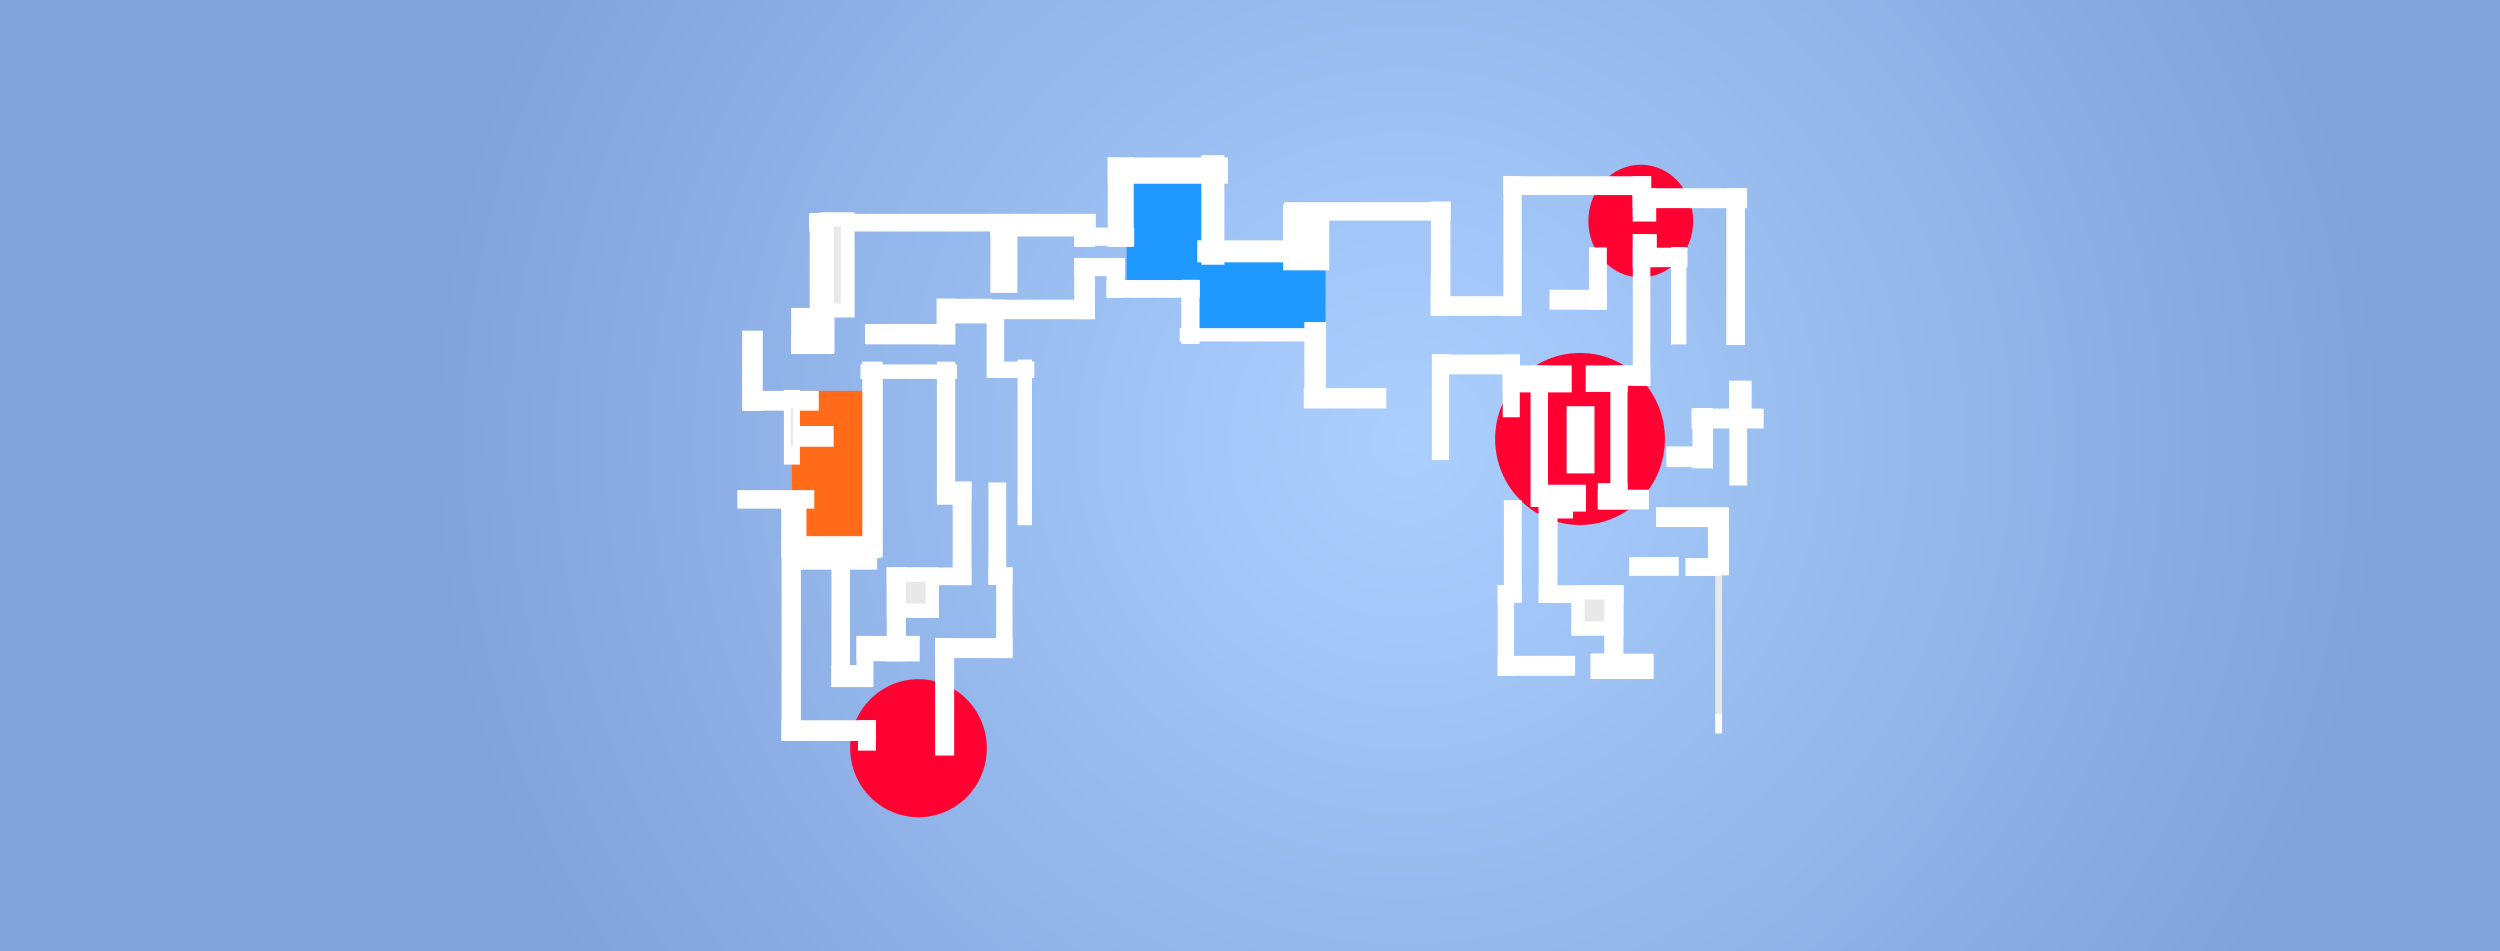 <?xml version="1.0" encoding="UTF-8" standalone="no"?>
<!DOCTYPE svg PUBLIC "-//W3C//DTD SVG 1.1//EN" "http://www.w3.org/Graphics/SVG/1.1/DTD/svg11.dtd">
<svg width="100%" height="100%" viewBox="0 0 2260 860" version="1.1" xmlns="http://www.w3.org/2000/svg" xmlns:xlink="http://www.w3.org/1999/xlink" xml:space="preserve" xmlns:serif="http://www.serif.com/" style="fill-rule:evenodd;clip-rule:evenodd;stroke-linecap:square;stroke-miterlimit:1.5;">
    <rect x="0" y="0" width="2260" height="860" fill="#333333" stroke="none"/>
    <rect x="0" y="0" width="2260" height="860" style="fill:url(#_Radial1);"/>
    <g>
        <g transform="matrix(-1.03539e-16,0.588,-0.582,-1.11403e-16,1175.29,-42.356)">
            <circle cx="1222.33" cy="592.706" r="106.127" style="fill:rgb(255,2,50);"/>
        </g>
        <g transform="matrix(0.833,0,0,0.844,916.337,-83.239)">
            <circle cx="614.644" cy="568.798" r="92.135" style="fill:rgb(255,2,50);"/>
        </g>
        <g transform="matrix(3.45131e-17,-0.588,0.547,3.49514e-17,1113.85,1163.27)">
            <circle cx="1638.5" cy="675.303" r="86.601" style="fill:rgb(255,2,50);"/>
        </g>
        <g transform="matrix(0.618,0,0,0.866,359.2,-19.76)">
            <rect x="1066.77" y="200.882" width="126.686" height="123.26" style="fill:rgb(31,152,255);"/>
        </g>
        <g transform="matrix(0.962,0,0,0.602,50.158,107.392)">
            <rect x="1066.77" y="200.882" width="126.686" height="123.26" style="fill:rgb(31,152,255);"/>
        </g>
        <g transform="matrix(-1.58278e-16,0.898,-0.545,-1.04458e-16,1150.71,-305.368)">
            <rect x="733.498" y="660.933" width="160.398" height="136.928" style="fill:rgb(255,107,24);"/>
        </g>
        <g id="Construccion" transform="matrix(0.564,0,0,0.571,432.559,72.102)">
            <g transform="matrix(6.12323e-17,-1.029,0.971,6.12323e-17,1208.73,1964.2)">
                <rect x="1334.73" y="339.898" width="141.082" height="6.354" style="fill:rgb(232,232,232);stroke:white;stroke-width:22.01px;"/>
            </g>
            <rect x="965.978" y="293.181" width="11.042" height="74.842" style="fill:rgb(232,232,232);stroke:white;stroke-width:22.04px;"/>
            <rect x="824.691" y="359.186" width="152.328" height="8.837" style="fill:rgb(232,232,232);stroke:white;stroke-width:22.04px;"/>
            <rect x="965.978" y="293.181" width="58.823" height="6.673" style="fill:rgb(232,232,232);stroke:white;stroke-width:22.04px;"/>
            <g transform="matrix(0.379,0,0,1.13,722.723,-17.384)">
                <rect x="1163.1" y="134.091" width="71.301" height="127.422" style="fill:white;stroke:white;stroke-width:26.03px;"/>
            </g>
            <rect x="1019.58" y="134.091" width="19.623" height="119.551" style="fill:white;stroke:white;stroke-width:22.04px;"/>
            <rect x="1019.58" y="134.091" width="170.51" height="19.475" style="fill:rgb(232,232,232);stroke:white;stroke-width:22.04px;"/>
            <g transform="matrix(1.368,0,0,1,-356.428,0)">
                <rect x="967.934" y="243.266" width="51.65" height="10.375" style="fill:rgb(232,232,232);stroke:white;stroke-width:18.42px;"/>
            </g>
            <rect x="831.5" y="227.723" width="21.221" height="98.664" style="fill:rgb(232,232,232);stroke:white;stroke-width:22.04px;"/>
            <rect x="965.978" y="227.723" width="11.042" height="25.918" style="fill:rgb(232,232,232);stroke:white;stroke-width:22.04px;"/>
            <rect x="831.5" y="227.723" width="145.52" height="9.317" style="fill:rgb(232,232,232);stroke:white;stroke-width:22.04px;"/>
            <rect x="1017.85" y="293.181" width="6.956" height="41.176" style="fill:rgb(232,232,232);stroke:white;stroke-width:22.04px;"/>
            <g transform="matrix(1.058,0,0,1,-66.419,0)">
                <rect x="1024.8" y="327.729" width="119.882" height="6.628" style="fill:rgb(232,232,232);stroke:white;stroke-width:21.41px;"/>
            </g>
            <rect x="1137.56" y="327.729" width="7.123" height="79.466" style="fill:rgb(232,232,232);stroke:white;stroke-width:22.04px;"/>
            <g transform="matrix(1.992,0,0,1,-1128.2,0)">
                <rect x="1137.56" y="400.26" width="98.992" height="6.935" style="fill:rgb(232,232,232);stroke:white;stroke-width:14.04px;"/>
            </g>
            <g transform="matrix(1,0,0,1,0,84.416)">
                <rect x="1334.73" y="310.279" width="12.785" height="96.916" style="fill:rgb(232,232,232);stroke:white;stroke-width:22.04px;"/>
            </g>
            <g transform="matrix(5.63063e-17,-0.947,1.12,7.06004e-17,987.149,1774.32)">
                <rect x="1334.73" y="310.279" width="12.785" height="96.916" style="fill:rgb(232,232,232);stroke:white;stroke-width:21.27px;"/>
            </g>
            <rect x="1163.1" y="265.329" width="160.789" height="12.703" style="fill:rgb(232,232,232);stroke:white;stroke-width:22.04px;"/>
            <g transform="matrix(2.255,0,0,1,-1636.01,-7.10543e-15)">
                <rect x="1303.75" y="203.791" width="20.137" height="91.591" style="fill:white;stroke:white;stroke-width:12.69px;"/>
            </g>
            <g transform="matrix(1.204,0,0,1,-266.574,0)">
                <rect x="1303.75" y="203.791" width="201.83" height="9.281" style="fill:rgb(232,232,232);stroke:white;stroke-width:19.93px;"/>
            </g>
            <g transform="matrix(1.502,0,0,1,-272.46,0)">
                <rect x="542.784" y="220.846" width="288.716" height="10.699" style="fill:rgb(232,232,232);stroke:white;stroke-width:17.31px;"/>
            </g>
            <g transform="matrix(1,0,0,0.84,0,35.341)">
                <rect x="542.784" y="220.846" width="15.918" height="240.769" style="fill:rgb(232,232,232);stroke:white;stroke-width:23.89px;"/>
            </g>
            <g transform="matrix(-1.83697e-16,1.029,-0.971,-1.83697e-16,1275.34,-200.521)">
                <rect x="542.784" y="477.362" width="15.918" height="68.592" style="fill:rgb(232,232,232);stroke:white;stroke-width:22.01px;"/>
            </g>
            <rect x="512.178" y="413.155" width="46.524" height="9.93" style="fill:rgb(232,232,232);stroke:white;stroke-width:22.04px;"/>
            <g transform="matrix(-1.83697e-16,1.029,-0.971,-1.83697e-16,908.416,-61.95)">
                <rect x="457.213" y="477.362" width="101.489" height="11.973" style="fill:rgb(232,232,232);stroke:white;stroke-width:22.01px;"/>
            </g>
            <rect x="512.178" y="372.249" width="10.33" height="50.836" style="fill:rgb(232,232,232);stroke:white;stroke-width:22.04px;"/>
            <g transform="matrix(-1.83697e-16,1.029,-0.971,-1.83697e-16,1275.34,-200.521)">
                <rect x="542.784" y="537.515" width="48.173" height="8.439" style="fill:rgb(232,232,232);stroke:white;stroke-width:22.01px;"/>
            </g>
            <g transform="matrix(-1.83697e-16,1.029,-0.971,-1.83697e-16,1275.34,-200.521)">
                <rect x="581.629" y="537.515" width="9.328" height="126.887" style="fill:rgb(232,232,232);stroke:white;stroke-width:22.01px;"/>
            </g>
            <g transform="matrix(1.46853e-16,-2.469,1.1,6.9338e-17,144.92,1916.3)">
                <rect x="496.23" y="659.48" width="94.727" height="9.51" style="fill:rgb(232,232,232);stroke:white;stroke-width:11.48px;"/>
            </g>
            <g transform="matrix(-1,0,0,1,2489.5,28.124)">
                <rect x="496.23" y="659.48" width="94.727" height="9.51" style="fill:rgb(232,232,232);stroke:white;stroke-width:22.04px;"/>
            </g>
            <rect x="496.23" y="664.234" width="11.727" height="81.249" style="fill:rgb(232,232,232);stroke:white;stroke-width:22.04px;"/>
            <g transform="matrix(-1,0,0,1,2489.5,28.124)">
                <rect x="496.23" y="664.234" width="11.727" height="81.249" style="fill:rgb(232,232,232);stroke:white;stroke-width:22.04px;"/>
            </g>
            <g transform="matrix(0.556,0,0,3.088,220.107,-1541.74)">
                <rect x="496.23" y="738.218" width="252.248" height="7.266" style="fill:white;stroke:white;stroke-width:9.87px;"/>
            </g>
            <g transform="matrix(-0.043,0,0,34.775,2014.55,-24904.8)">
                <rect x="496.23" y="738.218" width="252.248" height="7.266" style="fill:rgb(232,232,232);stroke:white;stroke-width:0.89px;"/>
            </g>
            <g transform="matrix(-1.83697e-16,1.029,-0.971,-1.83697e-16,1275.34,-200.521)">
                <rect x="738.539" y="738.218" width="9.939" height="39.282" style="fill:rgb(232,232,232);stroke:white;stroke-width:22.01px;"/>
            </g>
            <g transform="matrix(1.83697e-16,1.029,0.971,-1.83697e-16,1197.76,-168.177)">
                <rect x="738.539" y="738.218" width="9.939" height="39.282" style="fill:rgb(232,232,232);stroke:white;stroke-width:22.01px;"/>
            </g>
            <g transform="matrix(1.60995e-16,0.902,0.693,-1.31028e-16,1426.59,-85.307)">
                <rect x="684.535" y="762.775" width="78.465" height="20.318" style="fill:rgb(232,232,232);stroke:white;stroke-width:27.35px;"/>
            </g>
            <g transform="matrix(-1.83697e-16,1.029,-0.971,-1.83697e-16,1275.34,-200.521)">
                <rect x="684.535" y="762.775" width="8.461" height="97.225" style="fill:rgb(232,232,232);stroke:white;stroke-width:22.01px;"/>
            </g>
            <g transform="matrix(1.83697e-16,1.029,0.971,-1.83697e-16,1214.16,-172.397)">
                <rect x="684.535" y="762.775" width="8.461" height="97.225" style="fill:rgb(232,232,232);stroke:white;stroke-width:22.01px;"/>
            </g>
            <g transform="matrix(-4.41987e-16,2.477,-0.976,-1.84657e-16,1254.03,-1523.76)">
                <rect x="819.234" y="762.775" width="36.082" height="14.725" style="fill:rgb(232,232,232);stroke:white;stroke-width:11.65px;"/>
            </g>
            <g transform="matrix(-1.83697e-16,1.029,-0.971,-1.83697e-16,1275.34,-200.521)">
                <rect x="837.275" y="770.137" width="6.506" height="105.024" style="fill:rgb(232,232,232);stroke:white;stroke-width:22.01px;"/>
            </g>
            <g transform="matrix(-1.83697e-16,1.029,-0.971,-1.83697e-16,1275.34,-200.521)">
                <rect x="843.781" y="783.093" width="76.166" height="6.092" style="fill:rgb(232,232,232);stroke:white;stroke-width:22.01px;"/>
            </g>
            <g transform="matrix(-1.83697e-16,1.029,-0.971,-1.83697e-16,1275.34,-200.521)">
                <rect x="914.527" y="752.892" width="5.42" height="36.293" style="fill:rgb(232,232,232);stroke:white;stroke-width:22.01px;"/>
            </g>
            <g transform="matrix(1.83697e-16,1.029,0.971,-1.83697e-16,1214.16,-172.397)">
                <rect x="914.527" y="752.892" width="5.42" height="36.293" style="fill:rgb(232,232,232);stroke:white;stroke-width:22.01px;"/>
            </g>
            <g transform="matrix(-1.83697e-16,1.029,-0.971,-1.83697e-16,1237.08,-200.521)">
                <rect x="914.527" y="752.892" width="283.697" height="9.883" style="fill:rgb(232,232,232);stroke:white;stroke-width:22.01px;"/>
            </g>
            <g transform="matrix(-2.60421e-16,1.459,-1.377,-2.60421e-16,1546.53,-712.76)">
                <rect x="1191.31" y="668.454" width="6.912" height="94.32" style="fill:rgb(232,232,232);stroke:white;stroke-width:15.53px;"/>
            </g>
            <g transform="matrix(-1.83697e-16,1.029,-0.971,-1.83697e-16,1275.34,-200.521)">
                <rect x="1191.31" y="668.454" width="24.727" height="7.643" style="fill:rgb(232,232,232);stroke:white;stroke-width:22.01px;"/>
            </g>
            <g transform="matrix(6.12323e-17,-1.029,0.971,6.12323e-17,1208.73,1911.64)">
                <rect x="1207.68" y="613.864" width="8.355" height="62.232" style="fill:rgb(232,232,232);stroke:white;stroke-width:22.01px;"/>
            </g>
            <g transform="matrix(6.12323e-17,-1.029,0.971,6.12323e-17,1208.73,1911.64)">
                <rect x="1207.68" y="613.864" width="18.439" height="26.998" style="fill:rgb(232,232,232);stroke:white;stroke-width:22.01px;"/>
            </g>
            <g transform="matrix(6.12323e-17,-1.029,0.971,6.12323e-17,1208.73,1911.64)">
                <rect x="1226.12" y="634.488" width="179.443" height="6.375" style="fill:rgb(232,232,232);stroke:white;stroke-width:22.01px;"/>
            </g>
            <g transform="matrix(-1.83697e-16,0.957,-0.971,-1.70754e-16,1275.34,-133.904)">
                <rect x="617.725" y="657.583" width="300.713" height="10.871" style="fill:rgb(232,232,232);stroke:white;stroke-width:22.86px;"/>
            </g>
            <g transform="matrix(-8.57921e-17,0.481,-0.971,-1.83697e-16,1275.34,160.451)">
                <rect x="617.725" y="537.95" width="18.801" height="130.504" style="fill:rgb(232,232,232);stroke:white;stroke-width:28.86px;"/>
            </g>
            <g transform="matrix(-1.83697e-16,0.957,-0.971,-1.70754e-16,1275.34,-133.904)">
                <rect x="617.725" y="537.95" width="213.775" height="7.363" style="fill:rgb(232,232,232);stroke:white;stroke-width:22.86px;"/>
            </g>
            <g transform="matrix(-1.83697e-16,1.029,-0.971,-1.83697e-16,1275.34,-200.521)">
                <rect x="824.25" y="510.677" width="7.25" height="34.637" style="fill:rgb(232,232,232);stroke:white;stroke-width:22.01px;"/>
            </g>
            <g transform="matrix(1.83697e-16,1.029,0.971,-1.83697e-16,1214.16,-172.397)">
                <rect x="824.25" y="510.677" width="7.25" height="34.637" style="fill:rgb(232,232,232);stroke:white;stroke-width:22.01px;"/>
            </g>
            <g transform="matrix(-1.83697e-16,1.029,-0.971,-1.83697e-16,1275.34,-200.521)">
                <rect x="824.25" y="510.677" width="137.201" height="9.002" style="fill:rgb(232,232,232);stroke:white;stroke-width:22.01px;"/>
            </g>
            <g transform="matrix(1.83697e-16,1.029,0.971,-1.83697e-16,1214.16,-172.397)">
                <rect x="824.25" y="510.677" width="137.201" height="9.002" style="fill:rgb(232,232,232);stroke:white;stroke-width:22.01px;"/>
            </g>
            <g transform="matrix(-1.83697e-16,1.029,-0.971,-1.83697e-16,1275.34,-200.521)">
                <rect x="956.25" y="510.677" width="5.201" height="117.834" style="fill:rgb(232,232,232);stroke:white;stroke-width:22.01px;"/>
            </g>
            <g transform="matrix(1.83697e-16,1.029,0.971,-1.83697e-16,1214.16,-172.397)">
                <rect x="956.25" y="510.677" width="5.201" height="117.834" style="fill:rgb(232,232,232);stroke:white;stroke-width:22.01px;"/>
            </g>
            <g transform="matrix(-1.83697e-16,1.029,-0.971,-1.83697e-16,1275.34,-200.521)">
                <rect x="956.25" y="564.407" width="55.643" height="64.104" style="fill:rgb(232,232,232);stroke:white;stroke-width:22.01px;"/>
            </g>
            <g transform="matrix(1.83697e-16,1.029,0.971,-1.83697e-16,1214.16,-172.397)">
                <rect x="956.25" y="564.407" width="55.643" height="64.104" style="fill:rgb(232,232,232);stroke:white;stroke-width:22.01px;"/>
            </g>
            <g transform="matrix(-1.83697e-16,1.029,-0.971,-1.83697e-16,1275.34,-200.521)">
                <rect x="956.25" y="618.804" width="122.291" height="9.707" style="fill:rgb(232,232,232);stroke:white;stroke-width:22.01px;"/>
            </g>
            <g transform="matrix(1.83697e-16,1.029,0.971,-1.83697e-16,1214.16,-172.397)">
                <rect x="956.25" y="618.804" width="122.291" height="9.707" style="fill:rgb(232,232,232);stroke:white;stroke-width:22.01px;"/>
            </g>
            <g transform="matrix(-1.83697e-16,1.029,-0.971,-1.83697e-16,1275.34,-200.521)">
                <rect x="1061.58" y="596.459" width="16.961" height="32.052" style="fill:rgb(232,232,232);stroke:white;stroke-width:22.01px;"/>
            </g>
            <g transform="matrix(1.83697e-16,1.029,0.971,-1.83697e-16,1214.16,-172.397)">
                <rect x="1061.58" y="596.459" width="16.961" height="32.052" style="fill:rgb(232,232,232);stroke:white;stroke-width:22.01px;"/>
            </g>
            <g transform="matrix(-1.83697e-16,1.029,-0.971,-1.83697e-16,1275.34,-200.521)">
                <rect x="1061.58" y="596.459" width="16.961" height="81.937" style="fill:rgb(232,232,232);stroke:white;stroke-width:22.01px;"/>
            </g>
            <g transform="matrix(1.83697e-16,1.029,0.971,-1.83697e-16,1214.16,-172.397)">
                <rect x="1061.58" y="596.459" width="16.961" height="81.937" style="fill:rgb(232,232,232);stroke:white;stroke-width:22.01px;"/>
            </g>
            <g transform="matrix(-1.83697e-16,1.029,-0.971,-1.83697e-16,1275.34,-200.521)">
                <rect x="1061.58" y="672.454" width="56.635" height="5.941" style="fill:rgb(232,232,232);stroke:white;stroke-width:22.01px;"/>
            </g>
            <g transform="matrix(-1.83697e-16,1.029,-0.971,-1.83697e-16,1275.34,-200.521)">
                <rect x="1106.44" y="675.425" width="11.774" height="44.434" style="fill:rgb(232,232,232);stroke:white;stroke-width:22.01px;"/>
            </g>
            <g transform="matrix(-1.83697e-16,1.029,-0.971,-1.83697e-16,1275.34,-200.521)">
                <rect x="912.771" y="711.241" width="205.443" height="8.617" style="fill:rgb(232,232,232);stroke:white;stroke-width:22.01px;"/>
            </g>
            <g transform="matrix(-1.83697e-16,1.029,-0.971,-1.83697e-16,1275.34,-200.521)">
                <rect x="912.771" y="659.921" width="6.971" height="59.938" style="fill:rgb(232,232,232);stroke:white;stroke-width:22.01px;"/>
            </g>
            <g transform="matrix(1.83697e-16,1.029,0.971,-1.83697e-16,1214.16,-172.397)">
                <rect x="912.771" y="659.921" width="6.971" height="59.938" style="fill:rgb(232,232,232);stroke:white;stroke-width:22.01px;"/>
            </g>
            <rect x="1537.58" y="203.791" width="9.265" height="141.429" style="fill:rgb(232,232,232);stroke:white;stroke-width:22.04px;"/>
            <g transform="matrix(6.12323e-17,-1.029,0.971,6.12323e-17,1208.73,1911.64)">
                <rect x="1505.66" y="338.048" width="41.189" height="7.172" style="fill:rgb(232,232,232);stroke:white;stroke-width:22.01px;"/>
            </g>
            <g transform="matrix(6.12323e-17,-1.029,0.971,6.12323e-17,1208.73,1911.64)">
                <rect x="1505.66" y="338.048" width="8.053" height="125.004" style="fill:rgb(232,232,232);stroke:white;stroke-width:22.01px;"/>
            </g>
            <g transform="matrix(6.12323e-17,-1.029,0.971,6.12323e-17,1208.73,1964.2)">
                <rect x="1466.53" y="341.634" width="8.59" height="121.418" style="fill:rgb(232,232,232);stroke:white;stroke-width:22.01px;"/>
            </g>
            <g transform="matrix(6.12323e-17,-1.029,0.971,6.12323e-17,1208.73,1964.2)">
                <rect x="1400.53" y="456.862" width="74.592" height="6.189" style="fill:rgb(232,232,232);stroke:white;stroke-width:22.01px;"/>
            </g>
            <g transform="matrix(6.12323e-17,-1.029,0.971,6.12323e-17,1208.73,1911.64)">
                <rect x="1387.77" y="456.862" width="19.521" height="91.879" style="fill:white;stroke:white;stroke-width:22.01px;"/>
            </g>
            <g transform="matrix(6.12323e-17,-1.029,0.971,6.12323e-17,1208.73,1911.64)">
                <rect x="1211.53" y="502.802" width="195.76" height="6.814" style="fill:rgb(232,232,232);stroke:white;stroke-width:22.01px;"/>
            </g>
            <g transform="matrix(6.12323e-17,-1.029,0.971,6.12323e-17,1208.73,1911.64)">
                <rect x="1211.53" y="506.209" width="12.111" height="66.081" style="fill:rgb(232,232,232);stroke:white;stroke-width:22.01px;"/>
            </g>
            <g transform="matrix(-1.83697e-16,1.029,-0.971,-1.83697e-16,1275.34,-200.521)">
                <rect x="1064.97" y="539.25" width="158.672" height="9.492" style="fill:rgb(232,232,232);stroke:white;stroke-width:22.01px;"/>
            </g>
            <g transform="matrix(6.12323e-17,-1.029,0.971,6.12323e-17,1208.73,1911.64)">
                <rect x="1204.33" y="543.995" width="13.251" height="28.295" style="fill:rgb(232,232,232);stroke:white;stroke-width:22.01px;"/>
            </g>
            <g transform="matrix(-1.83697e-16,1.029,-0.971,-1.83697e-16,1275.34,-200.521)">
                <rect x="1064.97" y="442.939" width="8.613" height="105.803" style="fill:rgb(232,232,232);stroke:white;stroke-width:22.01px;"/>
            </g>
            <g transform="matrix(1.83697e-16,1.029,0.971,-1.83697e-16,1214.16,-172.397)">
                <rect x="1064.97" y="442.939" width="8.613" height="105.803" style="fill:rgb(232,232,232);stroke:white;stroke-width:22.01px;"/>
            </g>
            <rect x="825.453" y="359.163" width="6.047" height="101.477" style="fill:rgb(232,232,232);stroke:white;stroke-width:22.04px;"/>
            <g transform="matrix(3.2095e-17,0.54,-0.509,3.2095e-17,1063.01,11.809)">
                <rect x="825.453" y="359.163" width="6.047" height="101.477" style="fill:rgb(232,232,232);stroke:white;stroke-width:41.99px;"/>
            </g>
            <g transform="matrix(-1.83697e-16,1.029,-0.971,-1.83697e-16,1275.34,-200.521)">
                <rect x="825.453" y="453.259" width="135.447" height="7.381" style="fill:rgb(232,232,232);stroke:white;stroke-width:22.01px;"/>
            </g>
            <g transform="matrix(1.83697e-16,1.029,0.971,-1.83697e-16,1214.16,-172.397)">
                <rect x="825.453" y="453.259" width="135.447" height="7.381" style="fill:rgb(232,232,232);stroke:white;stroke-width:22.01px;"/>
            </g>
            <g transform="matrix(-1.83697e-16,1.029,-0.971,-1.83697e-16,1275.34,-200.521)">
                <rect x="956.25" y="442.939" width="4.65" height="17.701" style="fill:rgb(232,232,232);stroke:white;stroke-width:22.01px;"/>
            </g>
            <g transform="matrix(1.83697e-16,1.029,0.971,-1.83697e-16,1214.16,-172.397)">
                <rect x="956.25" y="442.939" width="4.65" height="17.701" style="fill:rgb(232,232,232);stroke:white;stroke-width:22.01px;"/>
            </g>
            <g transform="matrix(-1.83697e-16,1.029,-0.971,-1.83697e-16,1275.34,-200.521)">
                <rect x="956.25" y="442.939" width="117.332" height="4.982" style="fill:rgb(232,232,232);stroke:white;stroke-width:22.01px;"/>
            </g>
            <g transform="matrix(1.83697e-16,1.029,0.971,-1.83697e-16,1214.16,-172.397)">
                <rect x="956.25" y="442.939" width="117.332" height="4.982" style="fill:rgb(232,232,232);stroke:white;stroke-width:22.01px;"/>
            </g>
            <g transform="matrix(6.12323e-17,-1.029,0.971,6.12323e-17,1208.73,1911.64)">
                <rect x="1388.51" y="593.782" width="18.703" height="47.52" style="fill:white;stroke:white;stroke-width:22.01px;"/>
            </g>
            <g transform="matrix(6.12323e-17,-1.029,0.971,6.12323e-17,1208.73,1911.64)">
                <rect x="1397.86" y="633.47" width="9.352" height="45.066" style="fill:rgb(232,232,232);stroke:white;stroke-width:22.01px;"/>
            </g>
            <g transform="matrix(6.12323e-17,-1.029,0.971,6.12323e-17,1208.73,1911.64)">
                <rect x="1397.86" y="671.612" width="211.34" height="6.924" style="fill:rgb(232,232,232);stroke:white;stroke-width:22.01px;"/>
            </g>
            <g transform="matrix(6.12323e-17,-1.029,0.971,6.12323e-17,1208.73,1911.64)">
                <rect x="1580.44" y="671.612" width="28.764" height="17.602" style="fill:rgb(232,232,232);stroke:white;stroke-width:22.01px;"/>
            </g>
            <g transform="matrix(6.12323e-17,-1.029,0.971,6.12323e-17,1208.73,1911.64)">
                <rect x="1580.44" y="671.612" width="7.893" height="68.254" style="fill:rgb(232,232,232);stroke:white;stroke-width:22.01px;"/>
            </g>
            <g transform="matrix(3.50224e-17,-0.589,0.556,3.50224e-17,1514,1211.73)">
                <rect x="1365.22" y="734.218" width="223.111" height="5.648" style="fill:rgb(232,232,232);stroke:white;stroke-width:38.48px;"/>
            </g>
            <g transform="matrix(6.12323e-17,-1.029,0.971,6.12323e-17,1208.73,1911.64)">
                <rect x="1348.41" y="830.927" width="35.213" height="14.816" style="fill:rgb(232,232,232);stroke:white;stroke-width:22.01px;"/>
            </g>
            <g transform="matrix(6.12323e-17,-1.029,0.971,6.12323e-17,1208.73,1911.64)">
                <rect x="1244.53" y="830.927" width="139.096" height="7.408" style="fill:rgb(232,232,232);stroke:white;stroke-width:22.01px;"/>
            </g>
            <g transform="matrix(6.12323e-17,-1.029,0.971,6.12323e-17,1208.73,1911.64)">
                <rect x="1460.55" y="826.003" width="219.291" height="8.628" style="fill:rgb(232,232,232);stroke:white;stroke-width:22.01px;"/>
            </g>
            <g transform="matrix(6.12323e-17,-1.029,0.971,6.12323e-17,1208.73,1911.64)">
                <rect x="1671.24" y="671.47" width="8.596" height="166.865" style="fill:rgb(232,232,232);stroke:white;stroke-width:22.01px;"/>
            </g>
            <g transform="matrix(6.12323e-17,-1.029,0.971,6.12323e-17,1208.73,1911.64)">
                <rect x="1650.67" y="671.47" width="29.166" height="16.742" style="fill:rgb(232,232,232);stroke:white;stroke-width:22.01px;"/>
            </g>
            <g transform="matrix(6.12323e-17,-1.029,0.971,6.12323e-17,1208.73,1911.64)">
                <rect x="1691.38" y="457.946" width="6.885" height="221.895" style="fill:rgb(232,232,232);stroke:white;stroke-width:22.01px;"/>
            </g>
            <g transform="matrix(6.12323e-17,-1.029,0.971,6.12323e-17,1208.73,1911.64)">
                <rect x="1658.45" y="671.47" width="39.82" height="8.371" style="fill:rgb(232,232,232);stroke:white;stroke-width:22.01px;"/>
            </g>
            <g transform="matrix(6.12323e-17,-1.029,0.971,6.12323e-17,1208.73,1911.64)">
                <rect x="1505.18" y="457.946" width="193.088" height="8.227" style="fill:rgb(232,232,232);stroke:white;stroke-width:22.01px;"/>
            </g>
            <g transform="matrix(6.12323e-17,-1.029,0.971,6.12323e-17,1208.73,1911.64)">
                <rect x="1514.96" y="534.126" width="8.709" height="72.604" style="fill:rgb(232,232,232);stroke:white;stroke-width:22.01px;"/>
            </g>
            <g transform="matrix(6.12323e-17,-1.029,0.971,6.12323e-17,1208.73,1911.64)">
                <rect x="1514.96" y="599.255" width="73.857" height="7.475" style="fill:rgb(232,232,232);stroke:white;stroke-width:22.01px;"/>
            </g>
            <g transform="matrix(4.2601e-17,-0.716,0.971,6.12323e-17,1208.73,1505.34)">
                <rect x="1244.9" y="564.257" width="122.803" height="20.156" style="fill:white;stroke:white;stroke-width:25.87px;"/>
            </g>
            <rect x="558.702" y="220.846" width="33.055" height="144.478" style="fill:rgb(232,232,232);stroke:white;stroke-width:22.04px;"/>
        </g>
    </g>
    <defs>
        <radialGradient id="_Radial1" cx="0" cy="0" r="1" gradientUnits="userSpaceOnUse" gradientTransform="matrix(888.511,0,0,888.511,1272.01,398.484)"><stop offset="0" style="stop-color:rgb(171,208,255);stop-opacity:1"/><stop offset="1" style="stop-color:rgb(129,162,219);stop-opacity:1"/></radialGradient>
    </defs>
</svg>
